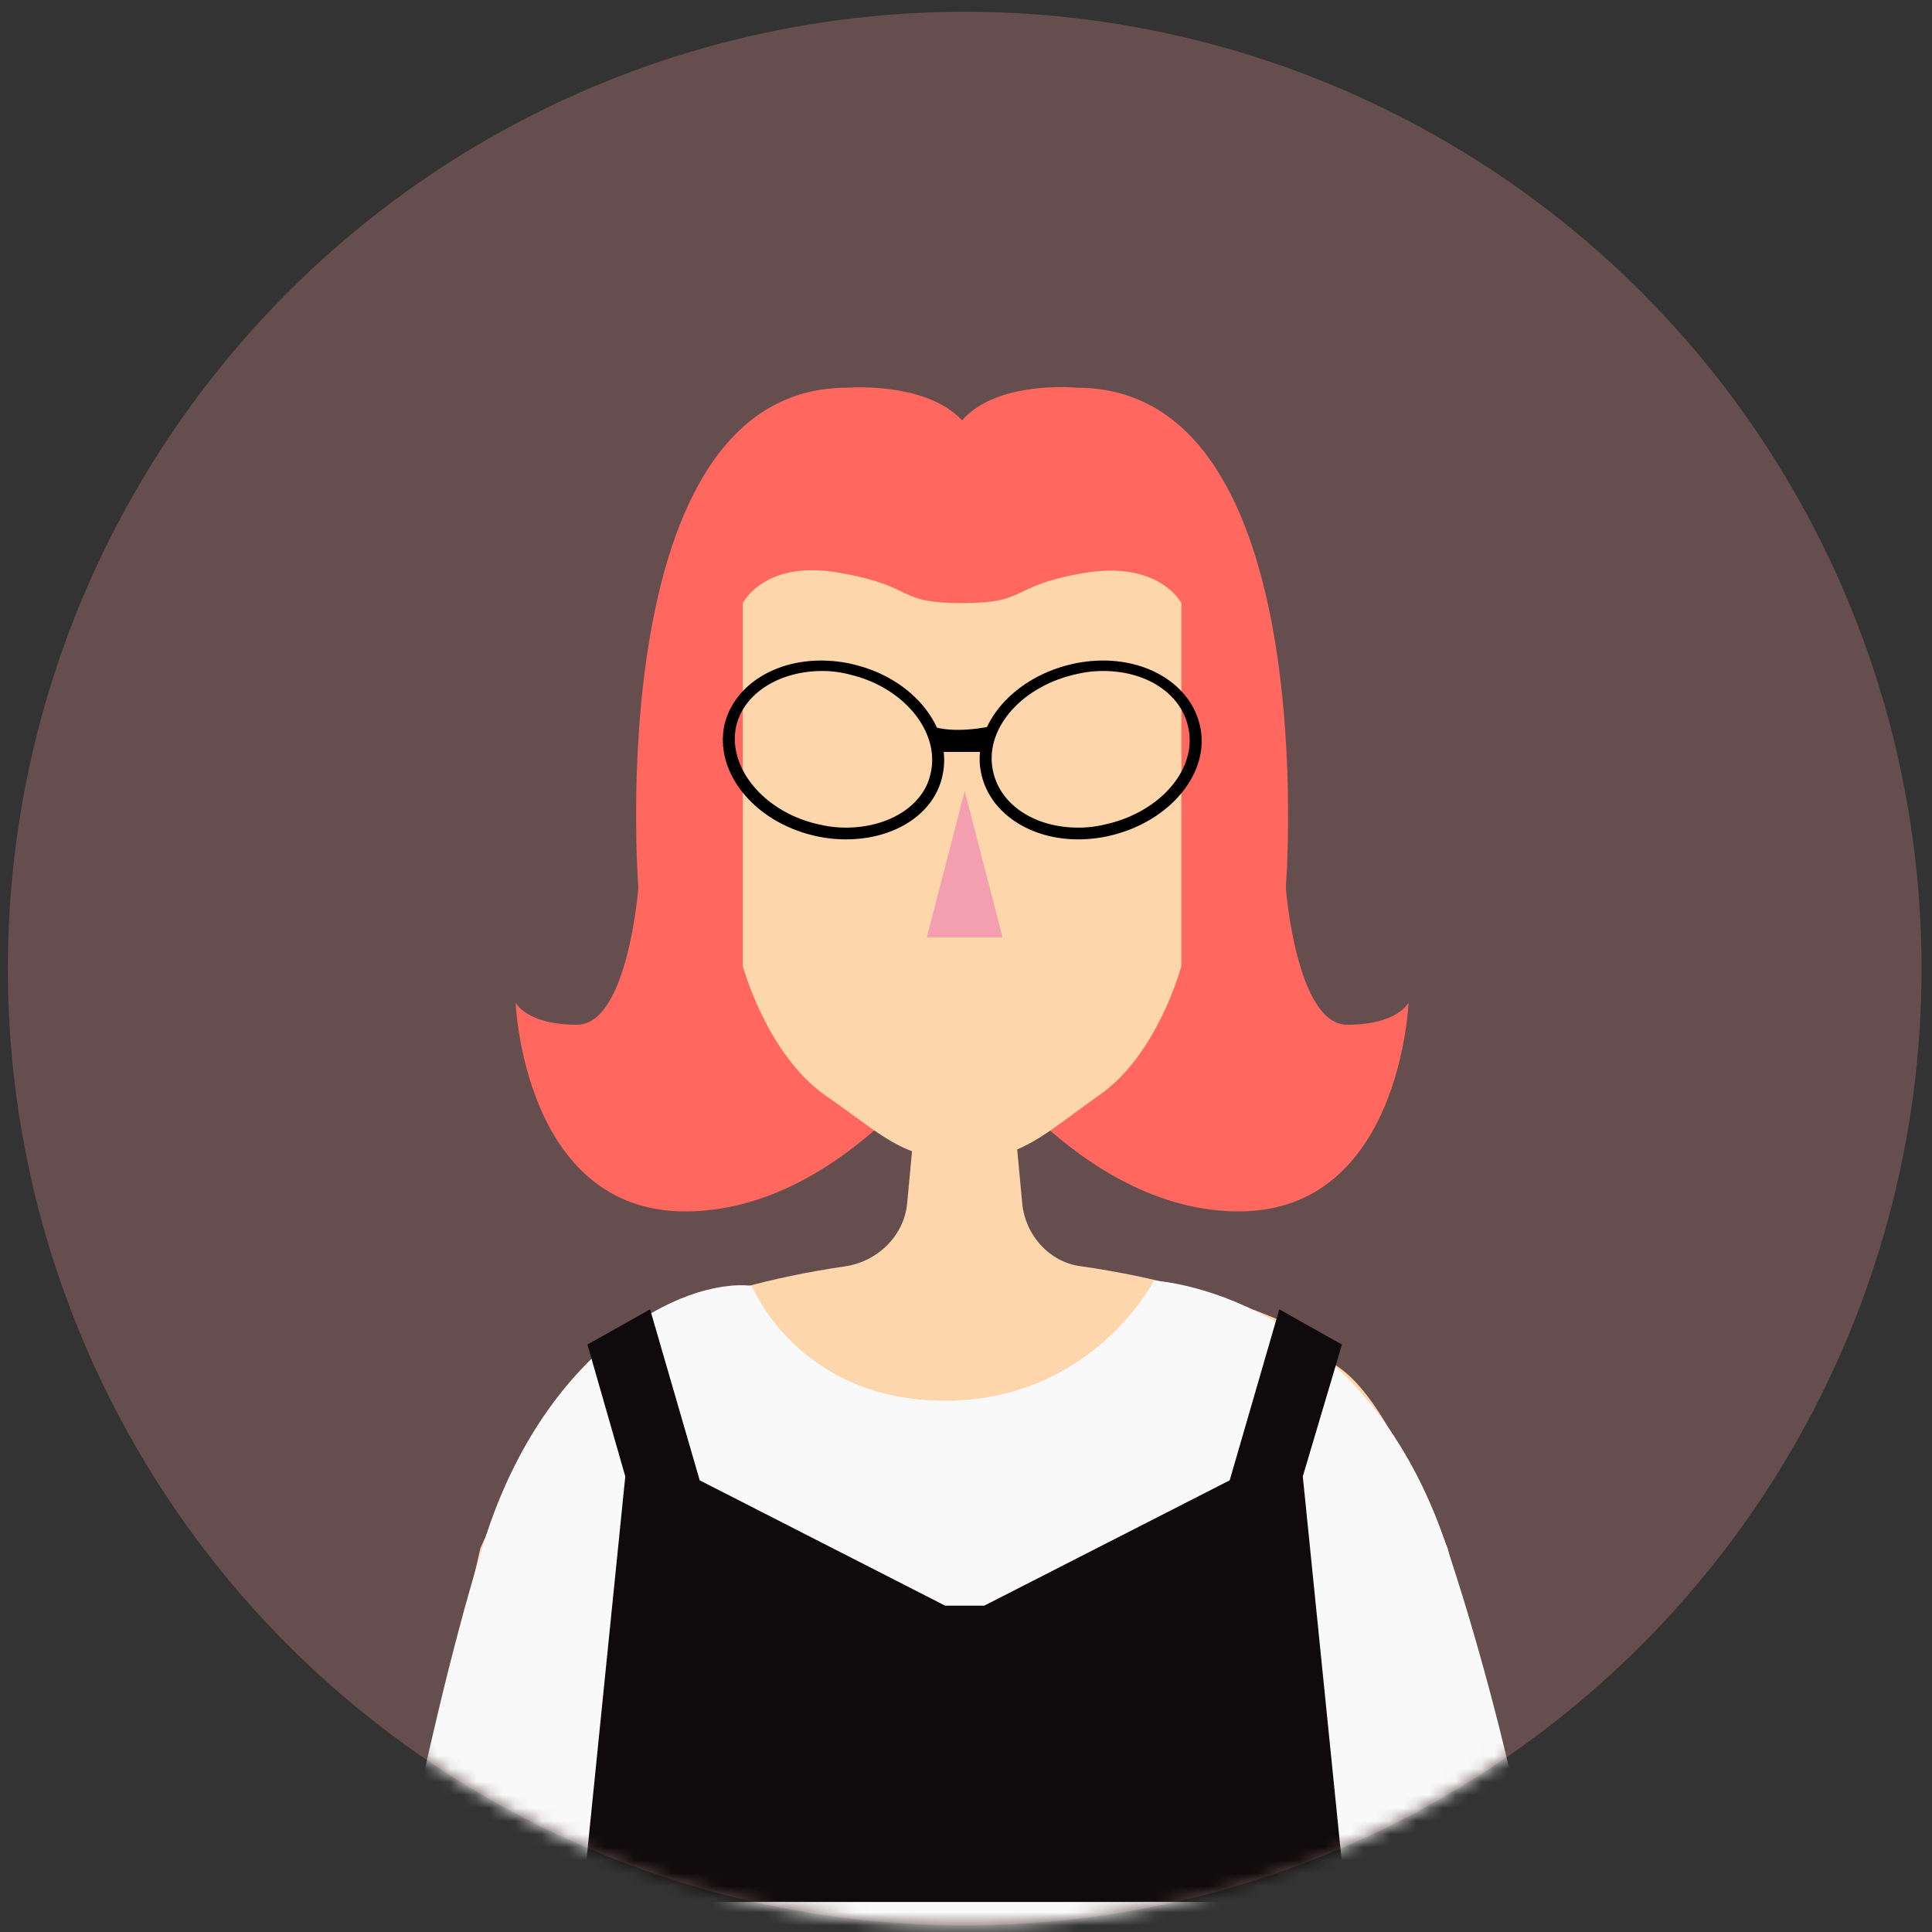 <?xml version="1.0" encoding="UTF-8" standalone="no"?>
<svg width="148px" height="148px" viewBox="0 0 148 148" version="1.1" xmlns="http://www.w3.org/2000/svg" xmlns:xlink="http://www.w3.org/1999/xlink" xmlns:sketch="http://www.bohemiancoding.com/sketch/ns">
    <rect x="0" y="0" width="148" height="148" fill="#333333" stroke="none"/>
    <!-- Generator: Sketch 3.5.2 (25235) - http://www.bohemiancoding.com/sketch -->
    <title>avatar=teacher-1</title>
    <desc>Created with Sketch.</desc>
    <defs>
        <circle id="path-1" cx="73.9" cy="74.2" r="73.3"></circle>
    </defs>
    <g id="Page-1" stroke="none" stroke-width="1" fill="none" fill-rule="evenodd" sketch:type="MSPage">
        <g id="Female-Teachers" sketch:type="MSArtboardGroup" transform="translate(-67, -91)">
            <g id="avatar=teacher-1" sketch:type="MSLayerGroup" transform="translate(67, 91)">
                <mask id="mask-2" sketch:name="Mask" fill="white">
                    <use xlink:href="#path-1"></use>
                </mask>
                <use id="Mask" fill="#664D4E" sketch:type="MSShapeGroup" xlink:href="#path-1"></use>
                <g id="Group" mask="url(#mask-2)">
                    <g transform="translate(27, 29)">
                        <path d="M51.3,63.1 L50.3,52.4 C50.1,50.6 48.7,49.3 46.9,49.3 C45.1,49.3 43.6,50.7 43.5,52.4 L42.5,63.1 C42.3,65.6 40.3,67.6 37.8,68 C26,69.7 19.2,73.8 19.2,73.8 L46.8,96.3 L74.4,73.8 C74.4,73.8 67.7,69.7 55.8,68 C53.4,67.7 51.5,65.6 51.3,63.1" id="Shape" fill="#FDD6AB" sketch:type="MSShapeGroup"></path>
                        <path d="M-7.10542736e-15,132.4 L9.8,89.6 C15.8,76.2 19.4,72.8 26.7,75.5 C37.4,79.4 22.4,92 22.4,92" id="Shape" fill="#FDD6AB" sketch:type="MSShapeGroup"></path>
                        <path d="M22.5,92.1 C19.8,116.4 8.3,133 8.3,133" id="Shape" fill="#FDD6AB" sketch:type="MSShapeGroup"></path>
                        <path d="M93.7,132.4 L83.9,89.6 C77.9,76.2 75.4,72.8 68.1,75.5 C57.4,79.4 71.3,92 71.3,92" id="Shape" fill="#FDD6AB" sketch:type="MSShapeGroup"></path>
                        <path d="M71.3,92.1 C74,116.4 85.5,133 85.5,133" id="Shape" fill="#FDD6AB" sketch:type="MSShapeGroup"></path>
                        <g id="Group" stroke-width="1" fill="none" sketch:type="MSLayerGroup" transform="translate(12, 0)">
                            <path d="M64.2,49.5 C60.3,49.5 59.5,39 59.5,39 C59.5,39 62.5,0.7 43.5,0.7 C43.5,0.7 37.4,0.1 34.7,3.2 C31.9,0.2 25.9,0.7 25.9,0.7 C6.9,0.7 9.9,39 9.9,39 C9.9,39 9.1,49.5 5.2,49.5 C1.3,49.5 0.5,47.8 0.5,47.8 C0.5,47.8 1.1,63.8 13.5,63.8 C25.9,63.8 34.7,50 34.7,50 C34.7,50 43.5,63.8 55.9,63.8 C68.3,63.8 68.9,47.8 68.9,47.8 C68.9,47.8 68.1,49.5 64.2,49.5 L64.2,49.5 Z" id="Shape" fill="#FF675F" sketch:type="MSShapeGroup"></path>
                            <path d="M34.7,14 L17.9,14 L17.9,22.8 L17.9,45 C17.9,45 19.7,51.7 24.2,54.9 C28.7,58 30,59.7 34.7,59.9 C39.4,59.7 40.8,58 45.2,54.9 C49.7,51.8 51.5,45 51.5,45 L51.5,22.8 L51.5,14 L34.7,14 L34.7,14 Z" id="Shape" fill="#FDD6AB" sketch:type="MSShapeGroup"></path>
                            <path d="M34.7,11.4 L16.7,11.4 L17.9,17.2 C17.9,17.2 19.6,13.8 25.4,14.9 C31.2,15.9 29.5,17.2 34.7,17.2 C39.9,17.2 38.2,15.9 44,14.9 C49.8,13.9 51.5,17.2 51.5,17.2 L52.7,11.4 L34.7,11.4 L34.7,11.4 Z" id="Shape" fill="#FF675F" sketch:type="MSShapeGroup"></path>
                        </g>
                        <g id="Group" stroke-width="1" fill="none" sketch:type="MSLayerGroup" transform="translate(28, 21)">
                            <path d="M9.8,14.3 C9,14.3 8.1,14.2 7.3,14 C2.7,12.9 -0.3,9.1 0.5,5.5 C1.2,2.6 4.2,0.6 7.9,0.6 C8.7,0.6 9.6,0.7 10.4,0.9 C15,2 18,5.8 17.2,9.4 C16.6,12.3 13.6,14.3 9.8,14.3 L9.8,14.3 Z M8,1.4 C4.7,1.4 2,3.1 1.4,5.6 C0.7,8.7 3.4,12.1 7.5,13.1 C8.3,13.3 9,13.4 9.8,13.4 C13.1,13.4 15.8,11.7 16.3,9.2 C17,6.1 14.3,2.7 10.2,1.7 C9.5,1.5 8.7,1.4 8,1.4 L8,1.4 Z" id="Shape" fill="#000000" sketch:type="MSShapeGroup"></path>
                            <path d="M27.6,14.3 L27.6,14.3 C23.9,14.3 20.9,12.3 20.2,9.4 C19.3,5.8 22.4,2 27,0.9 C27.8,0.7 28.7,0.6 29.5,0.6 C33.2,0.6 36.2,2.6 36.9,5.5 C37.8,9.1 34.7,12.9 30.1,14 C29.3,14.2 28.4,14.3 27.6,14.3 L27.6,14.3 Z M29.5,1.4 C28.7,1.4 28,1.5 27.2,1.7 C23.1,2.7 20.3,6 21.1,9.2 C21.7,11.7 24.3,13.4 27.6,13.4 L27.6,13.4 C28.4,13.4 29.1,13.3 29.9,13.1 C34,12.1 36.8,8.8 36,5.6 C35.4,3.1 32.8,1.4 29.5,1.4 L29.5,1.4 Z" id="Shape" fill="#000000" sketch:type="MSShapeGroup"></path>
                            <path d="M16.3,5.6 C16.3,5.6 17.8,6.3 21.1,5.6 L20.4,7.6 L16.8,7.6 L16.3,5.6 L16.3,5.6 Z" id="Shape" fill="#000000" sketch:type="MSShapeGroup"></path>
                        </g>
                        <path d="M46.9,31.6 L49.8,42.8 L44,42.8 L46.9,31.6 Z" id="Shape" fill="#F39FAF" sketch:type="MSShapeGroup"></path>
                        <rect id="Rectangle-path" fill="#FDD6AB" sketch:type="MSShapeGroup" x="19.2" y="78.3" width="56.9" height="43"></rect>
                        <path d="M30.6,69.5 C30.6,69.5 34.1,78.3 45.4,78.3 C56.7,78.3 61.4,69.1 61.4,69.1 C61.4,69.1 77.4,69.9 83.9,89.7 C90.4,109.4 92.3,126.5 92.3,126.5 L1.6,126.5 C1.6,126.5 5.2,105 9.9,89.7 C14.5,74.3 25.3,68.9 30.6,69.5 L30.6,69.5 Z" id="Shape" fill="#F9F9F9" sketch:type="MSShapeGroup"></path>
                        <path d="M72.8,84.1 L75.8,74 L71,71.3 L67.2,84.4 L48.4,94 L45.4,94 L26.6,84.4 L22.8,71.3 L18,74 L20.9,84.1 L17.6,116.7 L45.4,116.7 L48.4,116.7 L76.1,116.7 L72.8,84.1 Z" id="Shape" fill="#0F0A0B" sketch:type="MSShapeGroup"></path>
                    </g>
                </g>
            </g>
        </g>
    </g>
</svg>
